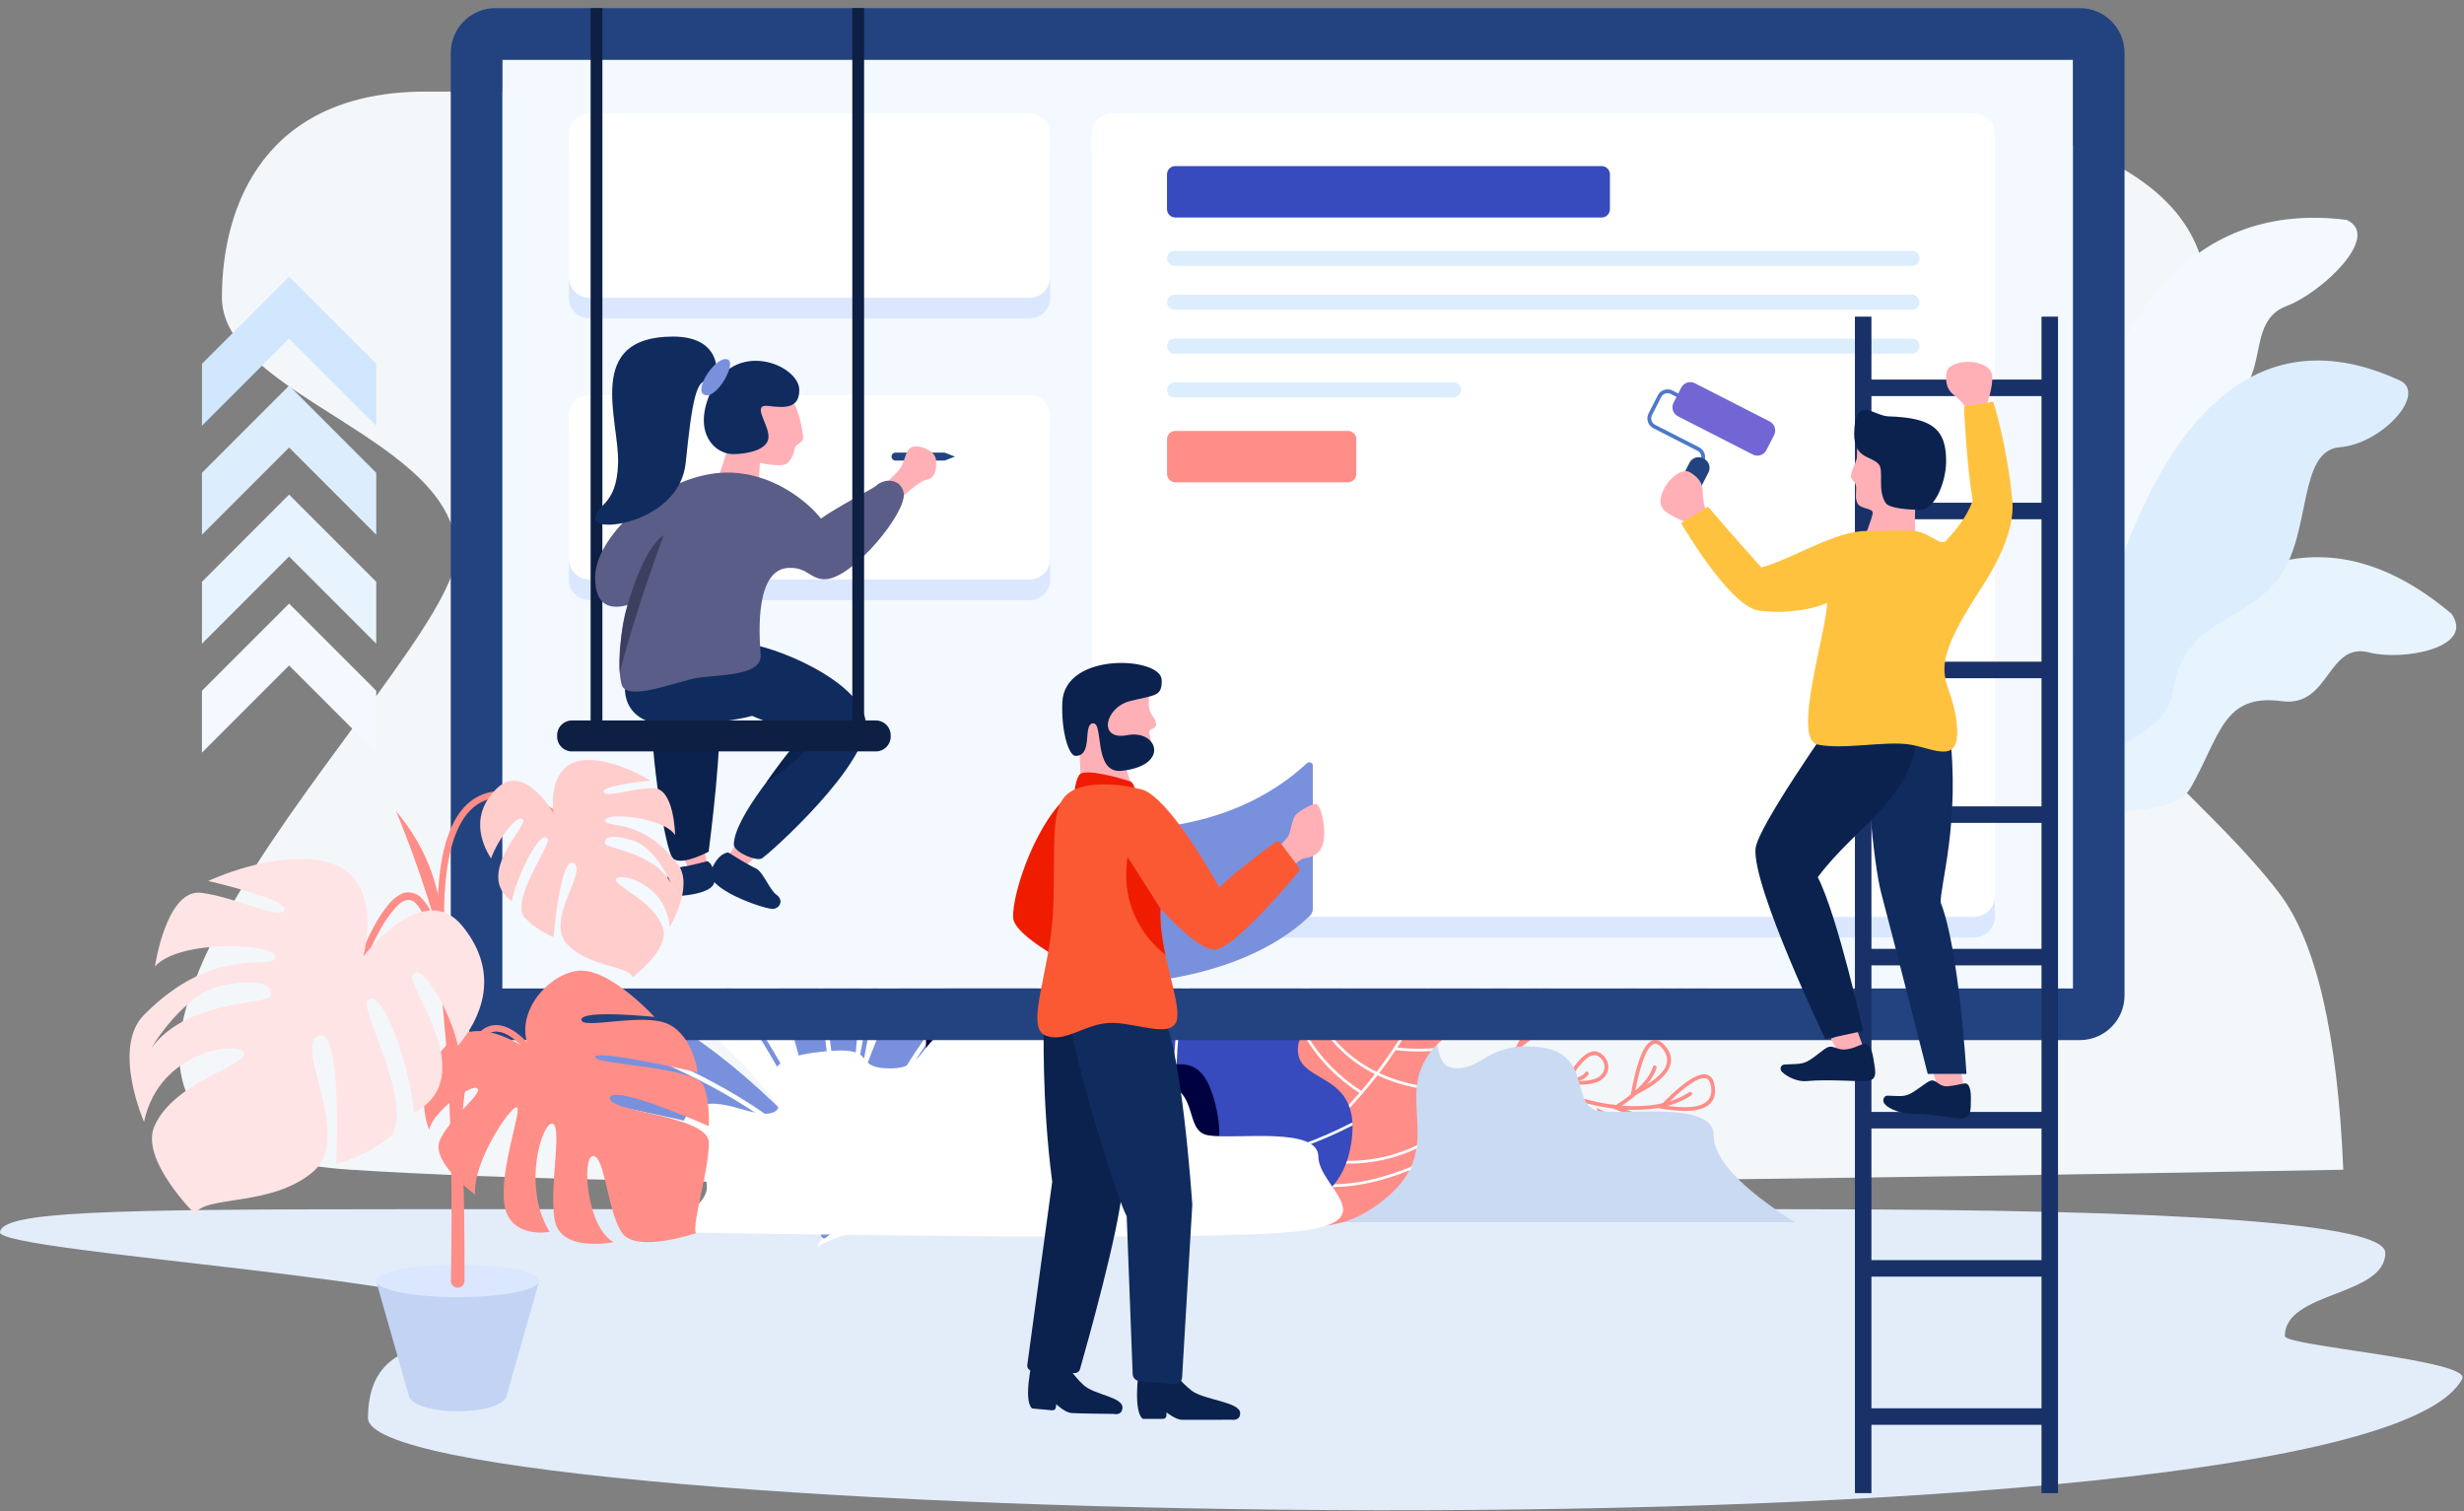 <?xml version="1.0" encoding="UTF-8"?>
<svg width="269px" height="165px" viewBox="0 0 269 165" version="1.1" xmlns="http://www.w3.org/2000/svg" xmlns:xlink="http://www.w3.org/1999/xlink">
    <rect x="0" y="0" width="269" height="165" fill="#808080" stroke="none"/>
    <title>img/设计字段</title>
    <g id="空页面" stroke="none" stroke-width="1" fill="none" fill-rule="evenodd">
        <g id="字段无权限" transform="translate(-366, -436)">
            <g id="编组" transform="translate(350, 153)">
                <g id="编组-2" transform="translate(0, 185)">
                    <g id="img/设计字段" transform="translate(16, 98)">
                        <g id="编组-4" transform="translate(0, 10)" fill-rule="nonzero">
                            <g id="Background">
                                <path d="M255.822,1.562 C255.202,16.403 252.856,26.486 248.782,31.811 C241.733,41.022 230.601,48.791 230.601,53.873 C230.601,76.991 240.9,87.846 240.9,96.775 C240.9,111.762 220.616,119.255 180.048,119.255 C152.129,119.255 107.598,119.255 46.454,119.255 C29.019,119.255 24.228,106.98 24.228,96.775 C24.228,86.017 50.119,81.31 49.807,68.729 C49.495,56.148 -9.586,4.685 38.28,1.562 C70.19,-0.521 142.704,-0.521 255.822,1.562 Z" id="Background-base" fill="#F4F7FA" transform="translate(137.699, 59.628) scale(1, -1) translate(-137.699, -59.628) "></path>
                                <path d="M268.802,136.347 C269.888,138.388 249.439,139.944 249.439,141.02 C249.439,145.918 260.408,145.347 260.408,150.109 C260.408,153.283 238.804,154.871 195.596,154.871 C159.339,154.871 108.649,154.871 43.526,154.871 C11.166,154.871 0.278,154.592 0,152.369 C-0.277,150.14 54.251,146.954 54.251,142.607 C54.251,138.26 40.175,143.774 40.175,132.079 C40.175,120.385 257.71,115.495 268.802,136.347 Z" id="Background-base" fill="#E3EDFA" transform="translate(134.422, 138.439) scale(1, -1) translate(-134.422, -138.439) "></path>
                            </g>
                            <g id="Leaves" transform="translate(54, 33)">
                                <g id="Group-28" transform="translate(38.266, 8.204)">
                                    <path d="M0.479,75.121 C-1.333,27.802 3.956,2.84 16.346,0.235 C28.736,-2.369 23.447,22.593 0.479,75.121 Z" id="Leaf-base" fill="#FFFFFF"></path>
                                    <path d="M0.8,70.091 C6.453,37.544 11.398,18.806 15.635,13.877" id="Leaf-base" stroke="#7990DD" stroke-width="0.5" stroke-linecap="round"></path>
                                </g>
                                <g id="Group-29" transform="translate(17.394, 0)">
                                    <path d="M19.213,91.928 C17.68,57.215 -14.484,13.93 7.984,1.332 C30.453,-11.266 23.01,77.319 19.213,91.928 Z" id="Leaf-base" fill="#7990DD"></path>
                                    <path d="M20.372,81.876 C15.989,46.182 12.958,24.852 11.281,17.887" id="Leaf-base" stroke="#FFFFFF" stroke-width="0.5" stroke-linecap="round"></path>
                                </g>
                                <g id="Group-25" transform="translate(5.525, 65.424)">
                                    <path d="M34.758,22.744 C16.87,0.484 0.347,-5.339 0.101,5.266 C-0.146,15.87 18.433,9.614 34.758,22.744 Z" id="Leaf-base" fill="#7990DD"></path>
                                    <path d="M30.272,19.038 C26.08,14.24 19.505,10.018 10.546,6.371" id="Leaf-base" stroke="#FFFFFF" stroke-width="0.5" stroke-linecap="round"></path>
                                </g>
                                <g id="Group-27" transform="translate(35.606, 43.274)">
                                    <path d="M0,48.809 C4.321,21.007 25.238,-12.774 33.941,5.103 C42.645,22.981 12.162,31.776 0,48.809 Z" id="Leaf-base" fill="#7990DD"></path>
                                    <path d="M1.027,46.318 C7.66,31.652 14.743,21.31 22.277,15.291" id="Leaf-base" stroke="#FFFFFF" stroke-width="0.5" stroke-linecap="round"></path>
                                </g>
                                <g id="Group-26" transform="translate(34.992, 78.14)">
                                    <path d="M0.203,15.013 C5.389,4.808 23.924,-5.246 30.356,3.23 C36.788,11.707 6.615,10.597 0.203,15.013 Z" id="Leaf-base" fill="#FFFFFF"></path>
                                    <path d="M25.03,4.386 C17.011,4.386 8.993,7.525 0.975,13.802" id="Leaf-base" stroke="#7990DD" stroke-width="0.5" stroke-linecap="round"></path>
                                </g>
                                <g id="Leaf-base" transform="translate(0, 38.762)">
                                    <path d="M37.302,48.758 C28.137,9.074 9.18,-8.943 1.287,4.307 C-6.605,17.558 23.823,21.627 37.302,48.758 Z" fill="#FFFFFF"></path>
                                    <path d="M34.951,42.247 C29.092,29.339 21.73,19.914 12.865,13.972" stroke="#7990DD" stroke-width="0.5" stroke-linecap="round"></path>
                                </g>
                            </g>
                            <g id="Leaves" transform="translate(174.99, 98.879) scale(-1, 1) rotate(-357) translate(-174.99, -98.879) translate(155.99, 79.379)" fill="#FF8D88">
                                <path d="M36.992,32.056 C37.068,32.14 37.061,32.27 36.977,32.346 C36.892,32.421 36.762,32.414 36.687,32.33 C30.849,25.814 25.554,21.978 20.812,20.815 C13.037,18.909 5.661,12.723 5.167,7.035 C5.157,6.922 5.241,6.822 5.354,6.813 C5.467,6.803 5.566,6.886 5.576,6.999 C6.052,12.48 13.287,18.547 20.91,20.416 C25.746,21.602 31.104,25.484 36.992,32.056 Z" id="Leaves-base"></path>
                                <path d="M9.52,14.123 C9.533,14.236 9.452,14.338 9.339,14.35 C9.226,14.363 9.125,14.282 9.112,14.169 C8.798,11.344 9.049,9.323 9.882,8.1 C9.946,8.006 10.074,7.982 10.168,8.046 C10.261,8.11 10.285,8.238 10.222,8.332 C9.456,9.455 9.216,11.387 9.52,14.123 Z" id="Leaves-base"></path>
                                <path d="M9.44,12.063 L9.179,12.368 L9.085,11.977 C8.114,7.959 8.759,5.861 11.085,5.861 C12.292,5.861 12.782,6.48 12.44,7.592 C12.129,8.604 11.13,10.088 9.44,12.063 Z M12.047,7.472 C12.306,6.63 12.023,6.272 11.085,6.272 C9.192,6.272 8.608,7.956 9.392,11.485 C10.888,9.706 11.774,8.363 12.047,7.472 Z" id="Leaves-base"></path>
                                <path d="M6.009,5.28 C5.744,4.459 5.288,4.311 4.492,4.802 C2.899,5.783 3.372,7.453 6.067,9.921 C6.31,7.698 6.288,6.146 6.009,5.28 Z M4.276,4.452 C5.293,3.825 6.051,4.071 6.4,5.154 C6.719,6.143 6.726,7.874 6.429,10.365 L6.383,10.754 L6.09,10.494 C2.961,7.725 2.298,5.67 4.276,4.452 Z" id="Leaves-base"></path>
                                <path d="M9.775,14.344 C9.872,14.403 9.902,14.529 9.843,14.626 C9.784,14.723 9.657,14.753 9.561,14.694 C7.041,13.145 5.3,12.256 4.356,12.029 C4.246,12.003 4.178,11.892 4.205,11.782 C4.231,11.671 4.342,11.603 4.452,11.63 C5.452,11.87 7.22,12.773 9.775,14.344 Z" id="Leaves-base"></path>
                                <path d="M6.734,12.595 L6.941,12.901 L6.572,12.916 C5.966,12.94 5.061,13.072 3.864,13.312 C2.901,13.505 1.641,13.073 0.872,12.308 C-0.016,11.425 -0.066,10.314 0.941,9.361 C2.42,7.964 4.363,9.098 6.734,12.595 Z M1.223,9.66 C0.392,10.445 0.431,11.29 1.161,12.016 C1.837,12.688 2.961,13.074 3.783,12.909 C4.783,12.708 5.585,12.582 6.19,12.529 C4.044,9.454 2.399,8.549 1.223,9.66 Z" id="Leaves-base"></path>
                                <path d="M11.244,15.757 C11.355,15.779 11.428,15.887 11.406,15.999 C11.384,16.11 11.276,16.182 11.164,16.16 C9.301,15.792 8.067,15.792 7.489,16.135 C7.391,16.193 7.265,16.161 7.207,16.064 C7.149,15.966 7.181,15.84 7.279,15.782 C7.973,15.37 9.286,15.37 11.244,15.757 Z" id="Leaves-base"></path>
                                <path d="M5.426,15.249 C4.568,15.372 4.273,16.056 4.558,16.882 C4.833,17.679 5.486,18.118 6.052,17.812 C6.993,17.304 8.191,16.679 9.647,15.938 C8.162,15.287 6.756,15.059 5.426,15.249 Z M10.211,16.112 C8.586,16.937 7.265,17.624 6.247,18.174 C5.413,18.625 4.517,18.022 4.17,17.016 C3.809,15.968 4.223,15.007 5.368,14.843 C6.897,14.624 8.512,14.925 10.207,15.744 L10.581,15.924 L10.211,16.112 Z" id="Leaves-base"></path>
                                <path d="M14.748,18.032 C14.861,18.043 14.943,18.144 14.932,18.257 C14.92,18.37 14.819,18.452 14.707,18.441 C12.55,18.222 11.147,18.525 10.487,19.319 C10.415,19.406 10.286,19.418 10.198,19.346 C10.111,19.273 10.099,19.144 10.172,19.056 C10.94,18.131 12.469,17.801 14.748,18.032 Z" id="Leaves-base"></path>
                                <path d="M7.086,19.763 C6.843,19.934 6.823,20.077 6.979,20.271 C7.156,20.493 7.538,20.725 8.02,20.905 C9.045,21.286 10.099,21.296 10.323,20.924 C10.715,20.27 11.495,19.44 12.666,18.425 C9.813,18.707 7.947,19.158 7.086,19.763 Z M13.426,18.319 C12.009,19.5 11.09,20.443 10.675,21.135 C10.308,21.747 9.073,21.735 7.877,21.29 C7.332,21.087 6.89,20.818 6.658,20.528 C6.355,20.149 6.412,19.735 6.85,19.427 C7.853,18.722 9.988,18.238 13.277,17.956 L13.927,17.901 L13.426,18.319 Z" id="Leaves-base"></path>
                                <path d="M16.513,18.701 C16.583,18.791 16.567,18.92 16.477,18.99 C16.388,19.059 16.259,19.043 16.189,18.954 C14.438,16.702 13.7,15.19 14.004,14.342 C14.042,14.235 14.159,14.18 14.266,14.218 C14.373,14.256 14.429,14.374 14.39,14.481 C14.156,15.136 14.854,16.568 16.513,18.701 Z" id="Leaves-base"></path>
                                <path d="M15.118,16.698 L15.022,16.956 L14.802,16.791 C13.953,16.152 13.311,15.363 12.877,14.428 C12.157,12.873 13.329,11.347 14.987,11.86 C16.173,12.227 16.173,13.86 15.118,16.698 Z M14.865,12.252 C13.564,11.849 12.673,13.009 13.25,14.255 C13.617,15.046 14.143,15.724 14.83,16.29 C15.709,13.832 15.681,12.505 14.865,12.252 Z" id="Leaves-base"></path>
                                <path d="M34.663,20.624 C34.773,20.651 34.841,20.763 34.814,20.873 C34.787,20.983 34.676,21.05 34.566,21.023 C26.788,19.115 19.407,12.929 18.911,7.242 C18.902,7.129 18.985,7.029 19.098,7.019 C19.211,7.01 19.311,7.093 19.321,7.206 C19.798,12.685 27.038,18.753 34.663,20.624 Z" id="Leaves-base" transform="translate(26.865, 14.024) rotate(40) translate(-26.865, -14.024) "></path>
                                <path d="M25.781,12.697 C25.794,12.81 25.712,12.911 25.6,12.924 C25.487,12.936 25.385,12.855 25.373,12.742 C25.058,9.918 25.308,7.897 26.141,6.676 C26.205,6.582 26.333,6.558 26.427,6.622 C26.52,6.686 26.544,6.814 26.481,6.907 C25.715,8.03 25.476,9.961 25.781,12.697 Z" id="Leaves-base" transform="translate(25.879, 9.756) rotate(40) translate(-25.879, -9.756) "></path>
                                <path d="M26.799,11.75 L26.538,12.055 L26.443,11.665 C25.473,7.646 26.117,5.548 28.444,5.548 C29.651,5.548 30.14,6.167 29.798,7.28 C29.487,8.292 28.489,9.776 26.799,11.75 Z M29.406,7.159 C29.664,6.317 29.381,5.959 28.444,5.959 C26.551,5.959 25.966,7.644 26.751,11.172 C28.246,9.393 29.132,8.05 29.406,7.159 Z" id="Leaves-base" transform="translate(27.956, 8.802) rotate(40) translate(-27.956, -8.802) "></path>
                                <path d="M25.78,1.697 C25.515,0.875 25.059,0.727 24.263,1.218 C22.67,2.199 23.143,3.869 25.838,6.337 C26.081,4.114 26.059,2.562 25.78,1.697 Z M24.047,0.868 C25.064,0.242 25.822,0.487 26.171,1.57 C26.49,2.559 26.497,4.29 26.2,6.781 L26.154,7.17 L25.86,6.911 C22.732,4.141 22.069,2.086 24.047,0.868 Z" id="Leaves-base" transform="translate(24.672, 3.85) rotate(40) translate(-24.672, -3.85) "></path>
                                <path d="M25.361,10.791 C25.457,10.85 25.488,10.977 25.428,11.074 C25.369,11.17 25.242,11.2 25.146,11.141 C22.625,9.592 20.883,8.702 19.939,8.476 C19.829,8.449 19.761,8.338 19.787,8.228 C19.814,8.118 19.924,8.05 20.035,8.076 C21.035,8.316 22.804,9.22 25.361,10.791 Z" id="Leaves-base" transform="translate(22.62, 9.621) rotate(40) translate(-22.62, -9.621) "></path>
                                <path d="M24.482,7.304 L24.689,7.61 L24.32,7.625 C23.713,7.649 22.809,7.781 21.611,8.021 C20.649,8.214 19.389,7.782 18.62,7.017 C17.732,6.134 17.681,5.023 18.689,4.07 C20.168,2.673 22.11,3.807 24.482,7.304 Z M18.971,4.369 C18.14,5.154 18.179,5.999 18.909,6.725 C19.585,7.397 20.709,7.783 21.531,7.618 C22.531,7.417 23.333,7.291 23.938,7.238 C21.791,4.163 20.147,3.258 18.971,4.369 Z" id="Leaves-base" transform="translate(21.316, 5.777) rotate(40) translate(-21.316, -5.777) "></path>
                                <path d="M24.603,13.098 C24.714,13.099 24.786,13.099 24.764,13.099 C24.742,13.099 24.634,13.099 24.523,13.099 C22.659,13.098 21.425,13.097 20.846,13.098 C20.749,13.098 20.623,13.097 20.565,13.097 C20.507,13.097 20.539,13.097 20.636,13.097 C21.33,13.097 22.644,13.097 24.603,13.098 Z" id="Leaves-base" transform="translate(22.652, 13.098) rotate(40) translate(-22.652, -13.098) "></path>
                                <path d="M18.777,11.084 C17.919,11.207 17.624,11.89 17.909,12.717 C18.184,13.514 18.837,13.953 19.404,13.647 C20.344,13.139 21.542,12.514 22.998,11.772 C21.514,11.122 20.108,10.894 18.777,11.084 Z M23.562,11.947 C21.938,12.771 20.616,13.459 19.599,14.009 C18.764,14.459 17.868,13.857 17.521,12.851 C17.16,11.803 17.574,10.841 18.719,10.677 C20.249,10.458 21.863,10.76 23.559,11.578 L23.933,11.759 L23.562,11.947 Z" id="Leaves-base" transform="translate(20.663, 12.384) rotate(40) translate(-20.663, -12.384) "></path>
                                <path d="M25.513,16.725 C25.626,16.737 25.708,16.838 25.697,16.951 C25.685,17.063 25.584,17.146 25.472,17.134 C23.314,16.914 21.911,17.217 21.252,18.011 C21.179,18.098 21.05,18.11 20.962,18.037 C20.875,17.965 20.863,17.835 20.936,17.748 C21.704,16.823 23.233,16.493 25.513,16.725 Z" id="Leaves-base" transform="translate(23.293, 17.369) rotate(40) translate(-23.293, -17.369) "></path>
                                <path d="M17.702,16.704 C17.46,16.875 17.44,17.017 17.596,17.212 C17.772,17.433 18.155,17.666 18.637,17.845 C19.661,18.227 20.716,18.237 20.939,17.865 C21.332,17.211 22.112,16.38 23.283,15.366 C20.43,15.647 18.564,16.099 17.702,16.704 Z M24.042,15.26 C22.625,16.441 21.707,17.383 21.291,18.076 C20.924,18.688 19.69,18.676 18.494,18.231 C17.948,18.027 17.507,17.759 17.275,17.469 C16.972,17.09 17.029,16.675 17.466,16.368 C18.47,15.662 20.605,15.178 23.893,14.897 L24.544,14.841 L24.042,15.26 Z" id="Leaves-base" transform="translate(20.815, 16.696) rotate(40) translate(-20.815, -16.696) "></path>
                                <path d="M27.964,19.623 C28.034,19.713 28.018,19.842 27.928,19.912 C27.839,19.981 27.71,19.965 27.64,19.876 C25.887,17.624 25.149,16.112 25.452,15.265 C25.491,15.158 25.608,15.103 25.715,15.141 C25.822,15.179 25.877,15.297 25.839,15.403 C25.605,16.059 26.304,17.49 27.964,19.623 Z" id="Leaves-base" transform="translate(26.697, 17.542) rotate(40) translate(-26.697, -17.542) "></path>
                                <path d="M28.248,17.526 L28.152,17.784 L27.932,17.619 C27.083,16.979 26.441,16.191 26.007,15.256 C25.287,13.701 26.459,12.174 28.116,12.688 C29.303,13.055 29.303,14.688 28.248,17.526 Z M27.995,13.08 C26.693,12.677 25.803,13.837 26.38,15.083 C26.746,15.874 27.273,16.552 27.96,17.118 C28.838,14.66 28.811,13.333 27.995,13.08 Z" id="Leaves-base" transform="translate(27.407, 15.185) rotate(40) translate(-27.407, -15.185) "></path>
                                <path d="M27.869,34.828 C27.979,34.855 28.046,34.966 28.019,35.076 C27.992,35.186 27.881,35.254 27.771,35.227 C19.993,33.324 12.615,27.144 12.124,21.458 C12.114,21.345 12.197,21.246 12.31,21.236 C12.423,21.226 12.523,21.31 12.533,21.423 C13.007,26.9 20.243,32.962 27.869,34.828 Z" id="Leaves-base" transform="translate(20.074, 28.234) scale(-1, -1) rotate(126) translate(-20.074, -28.234) "></path>
                                <path d="M15.788,32.457 C15.8,32.569 15.719,32.671 15.606,32.683 C15.493,32.696 15.392,32.615 15.379,32.502 C15.066,29.679 15.318,27.658 16.152,26.436 C16.216,26.342 16.344,26.318 16.438,26.382 C16.531,26.446 16.555,26.574 16.491,26.667 C15.725,27.79 15.485,29.721 15.788,32.457 Z" id="Leaves-base" transform="translate(15.888, 29.516) scale(-1, -1) rotate(126) translate(-15.888, -29.516) "></path>
                                <path d="M13.635,30.457 L13.374,30.763 L13.279,30.372 C12.309,26.354 12.953,24.255 15.28,24.255 C16.487,24.255 16.976,24.874 16.634,25.987 C16.324,26.999 15.325,28.483 13.635,30.457 Z M16.242,25.866 C16.5,25.025 16.217,24.666 15.28,24.666 C13.387,24.666 12.802,26.351 13.587,29.88 C15.082,28.1 15.968,26.758 16.242,25.866 Z" id="Leaves-base" transform="translate(14.792, 27.509) scale(-1, -1) rotate(126) translate(-14.792, -27.509) "></path>
                                <path d="M11.193,28.98 C10.929,28.159 10.473,28.011 9.676,28.502 C8.083,29.483 8.556,31.153 11.251,33.621 C11.494,31.398 11.472,29.846 11.193,28.98 Z M9.461,28.152 C10.477,27.525 11.235,27.771 11.584,28.854 C11.903,29.843 11.91,31.574 11.614,34.065 L11.567,34.454 L11.274,34.194 C8.145,31.425 7.483,29.37 9.461,28.152 Z" id="Leaves-base" transform="translate(10.085, 31.134) scale(-1, -1) rotate(126) translate(-10.085, -31.134) "></path>
                                <path d="M18.721,33.947 C18.818,34.006 18.848,34.133 18.789,34.229 C18.729,34.326 18.603,34.356 18.506,34.297 C15.986,32.75 14.244,31.862 13.3,31.636 C13.19,31.609 13.122,31.498 13.149,31.388 C13.175,31.278 13.286,31.21 13.396,31.236 C14.396,31.476 16.165,32.378 18.721,33.947 Z" id="Leaves-base" transform="translate(15.981, 32.779) scale(-1, -1) rotate(126) translate(-15.981, -32.779) "></path>
                                <path d="M15.406,35.875 L15.613,36.181 L15.244,36.196 C14.637,36.22 13.733,36.352 12.535,36.592 C11.573,36.785 10.313,36.353 9.544,35.588 C8.656,34.705 8.605,33.594 9.613,32.641 C11.092,31.244 13.034,32.378 15.406,35.875 Z M9.895,32.94 C9.064,33.725 9.103,34.57 9.833,35.296 C10.509,35.968 11.633,36.354 12.455,36.189 C13.455,35.988 14.257,35.862 14.862,35.809 C12.716,32.734 11.071,31.829 9.895,32.94 Z" id="Leaves-base" transform="translate(12.24, 34.348) scale(-1, -1) rotate(126) translate(-12.24, -34.348) "></path>
                                <path d="M21.396,32.504 C21.507,32.504 21.579,32.504 21.557,32.504 C21.535,32.504 21.427,32.504 21.316,32.504 C19.452,32.504 18.217,32.505 17.639,32.505 C17.541,32.505 17.415,32.505 17.357,32.505 C17.299,32.505 17.331,32.505 17.429,32.505 C18.123,32.504 19.437,32.504 21.396,32.504 Z" id="Leaves-base" transform="translate(19.445, 32.504) scale(-1, -1) rotate(126) translate(-19.445, -32.504) "></path>
                                <path d="M16.986,33.239 C16.128,33.362 15.833,34.045 16.118,34.872 C16.393,35.669 17.046,36.108 17.612,35.802 C18.553,35.294 19.751,34.669 21.207,33.928 C19.722,33.277 18.316,33.049 16.986,33.239 Z M21.771,34.102 C20.146,34.926 18.825,35.614 17.807,36.164 C16.973,36.615 16.077,36.012 15.73,35.006 C15.368,33.958 15.783,32.996 16.928,32.832 C18.457,32.614 20.072,32.915 21.767,33.733 L22.141,33.914 L21.771,34.102 Z" id="Leaves-base" transform="translate(18.872, 34.539) scale(-1, -1) rotate(126) translate(-18.872, -34.539) "></path>
                                <path d="M25.879,30.921 C25.992,30.933 26.074,31.033 26.063,31.146 C26.051,31.259 25.95,31.341 25.837,31.33 C23.68,31.112 22.276,31.416 21.616,32.209 C21.543,32.296 21.414,32.308 21.327,32.236 C21.24,32.164 21.228,32.034 21.3,31.947 C22.069,31.022 23.599,30.691 25.879,30.921 Z" id="Leaves-base" transform="translate(23.658, 31.567) scale(-1, -1) rotate(126) translate(-23.658, -31.567) "></path>
                                <path d="M20.048,34.095 C19.805,34.266 19.785,34.409 19.941,34.603 C20.118,34.825 20.5,35.057 20.983,35.237 C22.007,35.618 23.062,35.628 23.285,35.256 C23.677,34.602 24.457,33.772 25.628,32.757 C22.776,33.039 20.91,33.49 20.048,34.095 Z M26.388,32.651 C24.971,33.832 24.053,34.775 23.637,35.467 C23.27,36.079 22.035,36.067 20.839,35.622 C20.294,35.419 19.853,35.15 19.62,34.86 C19.317,34.481 19.374,34.067 19.812,33.759 C20.816,33.054 22.951,32.57 26.239,32.288 L26.889,32.233 L26.388,32.651 Z" id="Leaves-base" transform="translate(23.16, 34.088) scale(-1, -1) rotate(126) translate(-23.16, -34.088) "></path>
                                <path d="M24.859,30.237 C24.928,30.327 24.912,30.456 24.822,30.525 C24.733,30.595 24.604,30.579 24.534,30.49 C22.783,28.239 22.046,26.728 22.35,25.881 C22.388,25.774 22.506,25.719 22.612,25.757 C22.719,25.795 22.775,25.913 22.736,26.019 C22.501,26.675 23.2,28.106 24.859,30.237 Z" id="Leaves-base" transform="translate(23.592, 28.157) scale(-1, -1) rotate(126) translate(-23.592, -28.157) "></path>
                                <path d="M22.035,29.953 L21.939,30.211 L21.719,30.045 C20.87,29.406 20.228,28.618 19.794,27.682 C19.074,26.128 20.246,24.601 21.903,25.115 C23.089,25.482 23.089,27.115 22.035,29.953 Z M21.782,25.507 C20.48,25.104 19.589,26.264 20.167,27.51 C20.533,28.301 21.059,28.979 21.747,29.545 C22.625,27.087 22.597,25.76 21.782,25.507 Z" id="Leaves-base" transform="translate(21.194, 27.612) scale(-1, -1) rotate(126) translate(-21.194, -27.612) "></path>
                            </g>
                            <g id="Leaves" transform="translate(146, 96) scale(-1, 1) translate(-146, -96) translate(96, 62)">
                                <path d="M0.057,61.422 L87.634,61.422 C81.73,57.671 78.778,54.512 78.778,51.946 C78.778,48.096 69.275,49.808 66.176,49.261 C63.078,48.714 65.577,42.921 59.718,42.31 C53.86,41.698 53.505,45.082 50.173,44.55 C46.84,44.019 51.259,34.468 39.584,34.468 C27.908,34.468 35.088,40.692 29.873,40.789 C24.657,40.886 26.673,37.838 20.797,38.825 C14.922,39.811 19.583,51.946 13.548,49.838 C9.524,48.433 5.027,52.294 0.057,61.422 Z" fill="#C9DAF2" transform="translate(43.846, 47.945) scale(-1, 1) translate(-43.846, -47.945) "></path>
                                <g id="Leaf" transform="translate(19.749, 14.708)">
                                    <path d="M29.865,48.927 C23.117,50.394 15.507,50.678 14.25,43.492 C12.992,36.306 19.297,37.843 19.311,34.4 C19.325,30.958 12.139,29.261 12.773,22.759 C13.408,16.257 20.68,15.713 18.548,11.752 C16.416,7.791 19.428,4.008 20.744,3.94 C22.06,3.872 22.595,3.39 26.154,6.844 C29.714,10.298 32.207,9.922 33.476,13.183 C34.745,16.444 30.934,19.024 32.703,23.924 C34.473,28.823 41.001,28.977 40.97,36.377 C40.939,43.777 36.613,47.46 29.865,48.927 Z" id="Leaf-base" fill="#FF8E88" transform="translate(26.852, 26.823) scale(-1, 1) rotate(48) translate(-26.852, -26.823) "></path>
                                    <path d="M39.953,33.15 L39.927,33.221 C37.727,39.171 34.503,42.881 30.264,44.35 C30.024,46.084 29.684,47.69 29.254,49.107 L29.467,49.061 C29.285,49.099 29.102,49.137 28.919,49.173 C29.356,47.776 29.702,46.182 29.947,44.455 C25.554,45.845 20.098,44.885 13.588,41.571 C13.59,41.458 13.596,41.35 13.605,41.246 C20.165,44.609 25.624,45.57 29.992,44.129 C30.101,43.317 30.187,42.478 30.251,41.618 L30.169,41.67 L30.169,41.67 L30.008,41.42 L30.277,41.246 C30.416,39.128 30.418,36.886 30.267,34.614 C30.2,33.618 30.106,32.628 29.985,31.649 L30.038,31.636 C24.511,33.112 19.278,32.214 14.346,28.946 C14.107,28.678 13.876,28.4 13.66,28.108 C18.766,31.807 24.191,32.886 29.946,31.353 C29.844,30.566 29.724,29.785 29.586,29.012 C24.546,31.011 19.024,30.166 13.033,26.476 L13.191,26.224 C19.121,29.877 24.563,30.708 29.531,28.714 C28.59,23.638 26.879,18.937 24.427,15.081 L24.318,14.905 C22.661,15.57 20.632,15.277 18.239,14.019 C18.27,13.921 18.294,13.822 18.311,13.72 L18.202,13.663 C20.565,14.942 22.549,15.272 24.161,14.647 C23.905,14.217 23.651,13.75 23.4,13.245 C21.882,13.591 20.052,13.164 17.918,11.964 L17.942,12.01 C17.847,11.835 17.761,11.661 17.685,11.487 C19.885,12.8 21.743,13.295 23.267,12.972 C22.186,10.745 21.147,7.835 20.15,4.241 L20.115,4.243 C20.234,4.237 20.346,4.228 20.455,4.219 C21.451,7.8 22.487,10.694 23.561,12.898 C25.175,12.429 26.394,10.987 27.229,8.57 C27.313,8.633 27.397,8.695 27.48,8.754 C26.618,11.196 25.352,12.668 23.694,13.168 C23.941,13.658 24.189,14.112 24.438,14.53 C26.057,13.77 27.283,11.994 28.125,9.195 C28.213,9.253 28.3,9.309 28.386,9.364 C27.523,12.181 26.256,13.989 24.594,14.784 C24.623,14.831 24.651,14.877 24.68,14.922 C25.373,16.013 26.008,17.17 26.583,18.383 L26.387,18.559 C28.8,16.434 30.571,14.103 31.698,11.566 C31.774,11.639 31.849,11.717 31.921,11.798 C30.795,14.285 29.059,16.575 26.715,18.666 C27.669,20.725 28.454,22.942 29.067,25.266 L28.923,25.394 C30.01,24.436 30.96,23.425 31.771,22.363 C31.786,22.497 31.805,22.633 31.829,22.771 C31.056,23.756 30.162,24.696 29.151,25.59 C29.402,26.574 29.624,27.578 29.814,28.596 C31.092,28.055 32.339,27.323 33.555,26.404 C33.62,26.479 33.687,26.552 33.754,26.625 C32.493,27.582 31.197,28.339 29.867,28.897 C30.204,30.755 30.437,32.662 30.565,34.594 C30.712,36.798 30.716,38.974 30.59,41.039 C34.62,38.331 37.236,34.913 38.443,30.78 C38.522,30.867 38.599,30.956 38.675,31.047 C37.405,35.23 34.701,38.687 30.566,41.413 C30.504,42.306 30.418,43.177 30.308,44.02 C34.399,42.542 37.509,38.906 39.649,33.109 L39.779,32.752 C39.84,32.881 39.898,33.014 39.953,33.15 Z" id="Leaf-base" fill="#FFFFFF" transform="translate(26.493, 26.697) scale(-1, 1) rotate(48) translate(-26.493, -26.697) "></path>
                                </g>
                                <g id="Leaf" transform="translate(46.697, 3.06)">
                                    <path d="M19.831,56.447 C12.075,58.12 3.32,58.413 1.84,50.055 C0.359,41.696 7.619,43.513 7.619,39.511 C7.619,35.51 -0.657,33.503 0.042,25.949 C0.741,18.394 11.231,17.762 8.759,13.148 C6.287,8.534 4.151,1.187 8.759,0.154 C13.367,-0.879 11.249,3.484 15.361,7.516 C19.472,11.548 22.339,11.122 23.815,14.919 C25.29,18.715 20.918,21.696 22.977,27.399 C25.036,33.103 32.547,33.313 32.547,41.914 C32.547,50.515 27.587,54.774 19.831,56.447 Z" id="Leaf-base" fill="#374ABE"></path>
                                    <path d="M13.058,14.25 L13.089,14.241 C14.935,13.687 16.331,12.002 17.287,9.181 C17.372,9.246 17.456,9.308 17.539,9.37 C16.549,12.226 15.095,13.945 13.189,14.52 C13.478,15.109 13.77,15.656 14.065,16.158 C15.934,15.276 17.346,13.196 18.313,9.91 C18.4,9.967 18.487,10.025 18.573,10.081 C17.586,13.383 16.132,15.496 14.219,16.414 C14.256,16.476 14.294,16.538 14.332,16.599 C15.12,17.863 15.842,19.204 16.497,20.609 L16.272,20.81 C19.097,18.313 21.095,15.584 22.316,12.596 C22.394,12.67 22.47,12.747 22.544,12.827 L22.517,12.892 C21.295,15.795 19.346,18.455 16.626,20.893 C17.745,23.34 18.661,25.98 19.373,28.749 L19.129,28.968 C20.423,27.825 21.54,26.633 22.486,25.391 C22.5,25.524 22.521,25.66 22.545,25.798 C21.66,26.933 20.631,28.025 19.455,29.076 C19.736,30.197 19.983,31.341 20.197,32.501 C21.662,31.869 23.095,31.024 24.493,29.967 C24.557,30.043 24.623,30.118 24.689,30.191 C23.246,31.284 21.766,32.154 20.251,32.801 C20.645,35.003 20.918,37.265 21.068,39.557 C21.236,42.13 21.24,44.671 21.095,47.083 C25.765,43.951 28.774,39.965 30.128,35.12 C30.207,35.209 30.284,35.3 30.361,35.393 C28.943,40.285 25.845,44.308 21.07,47.456 C21.002,48.509 20.903,49.535 20.777,50.526 C25.539,48.743 29.167,44.393 31.671,37.472 C31.73,37.602 31.788,37.736 31.842,37.874 C29.282,44.779 25.577,49.108 20.734,50.858 C20.458,52.919 20.064,54.827 19.563,56.505 L19.282,56.563 C19.265,56.566 19.248,56.57 19.231,56.573 C19.736,54.913 20.136,53.019 20.418,50.967 C15.368,52.659 9.106,51.603 1.643,47.797 C1.645,47.685 1.649,47.576 1.656,47.47 C9.169,51.327 15.434,52.384 20.46,50.64 C20.586,49.678 20.686,48.682 20.758,47.66 L20.67,47.716 L20.67,47.716 L20.509,47.466 L20.783,47.29 C20.941,44.825 20.942,42.218 20.769,39.576 C20.691,38.373 20.578,37.178 20.432,35.997 L20.543,35.968 C14.259,37.705 8.326,36.79 2.755,33.225 C2.508,32.956 2.268,32.678 2.039,32.389 C7.774,36.378 13.888,37.48 20.394,35.701 C20.273,34.764 20.132,33.836 19.969,32.918 C14.126,35.3 7.757,34.386 0.876,30.176 L1.033,29.923 C7.854,34.096 14.143,34.996 19.915,32.62 C18.835,26.715 16.877,21.245 14.078,16.755 L13.944,16.536 C12.389,17.176 10.544,17.059 8.416,16.182 C8.484,16.101 8.549,16.021 8.609,15.939 C10.605,16.748 12.33,16.862 13.79,16.278 C13.489,15.764 13.191,15.205 12.895,14.6 C11.783,14.86 10.526,14.751 9.124,14.272 C9.115,14.164 9.096,14.054 9.069,13.941 C10.449,14.438 11.679,14.566 12.763,14.326 C11.169,10.981 9.654,6.312 8.216,0.318 C8.307,0.281 8.402,0.249 8.5,0.221 C9.944,6.244 11.464,10.921 13.058,14.25 Z" id="Leaf-base" fill="#FFFFFF"></path>
                                </g>
                                <g id="Leaf" transform="translate(62.743, 0)">
                                    <path d="M14.125,59.282 C6.496,59.528 -1.494,58.145 0.43,49.161 C2.353,40.177 6.844,47.132 8.691,42.358 C10.538,37.584 4.631,35.178 4.746,30.851 C4.861,26.523 13.33,28.701 12.986,26.42 C12.612,23.946 9.072,21.476 10.485,16.657 C11.898,11.839 18.339,15.572 17.913,10.294 C17.486,5.015 16.676,0.704 21.224,0.516 C25.772,0.329 26.647,5.647 28.775,10.636 C30.903,15.625 34.036,12.595 33.885,16.831 C33.733,21.066 28.639,23.325 28.27,29.658 C27.9,35.99 34.576,37.657 31.226,46.608 C27.875,55.56 21.754,59.037 14.125,59.282 Z" id="Leaf-base" fill="#000140"></path>
                                    <path d="M25.648,14.728 L25.627,14.844 C27.422,15.356 29.3,14.605 31.276,12.592 C31.314,12.697 31.352,12.798 31.392,12.896 C29.372,14.908 27.429,15.655 25.574,15.136 C25.395,16.068 25.132,17 24.785,17.929 C24.163,19.596 23.583,21.212 23.039,22.789 L23.015,22.796 C27.621,21.545 30.825,18.886 32.633,14.812 C32.711,14.885 32.789,14.954 32.867,15.019 C31.016,19.124 27.757,21.815 23.094,23.081 L23.024,22.831 C21.844,26.26 20.836,29.507 19.948,32.697 L19.895,32.692 C23.094,32.976 25.832,32.856 28.111,32.332 C28.109,32.433 28.111,32.533 28.115,32.632 C25.815,33.153 23.065,33.271 19.868,32.987 C19.59,33.988 19.324,34.989 19.068,35.989 C19.08,35.991 19.093,35.993 19.105,35.995 L19.06,36.288 L18.994,36.277 C18.717,37.366 18.452,38.453 18.196,39.544 C17.787,41.289 16.749,46.153 16.091,49.129 L15.797,49.128 C23.216,49.188 27.403,45.933 29.905,38.802 L30,38.835 C30.036,38.934 30.07,39.034 30.103,39.134 L30.188,38.899 C27.671,46.071 23.436,49.417 16.026,49.425 C15.842,50.252 15.694,50.903 15.605,51.258 L15.547,51.489 C19.814,51.815 24.776,49.469 30.445,44.451 C30.409,44.615 30.369,44.782 30.323,44.952 C24.703,49.847 19.749,52.123 15.472,51.781 C14.713,54.704 13.903,56.783 12.744,58.61 C12.626,58.61 12.509,58.609 12.391,58.607 C13.58,56.781 14.401,54.708 15.171,51.753 C10.959,51.29 7.413,48.25 4.546,42.629 C4.663,42.64 4.778,42.648 4.892,42.65 C7.701,48.087 11.149,51.025 15.246,51.462 L15.315,51.187 L15.315,51.187 C15.718,49.573 17.363,41.793 17.905,39.477 C18.159,38.392 18.423,37.31 18.698,36.228 C13.824,35.362 10.415,32.196 8.472,26.747 C8.575,26.74 8.679,26.735 8.784,26.73 C10.698,32.04 14.026,35.104 18.772,35.941 C20.244,30.194 22.049,24.405 24.505,17.826 C24.85,16.901 25.111,15.974 25.287,15.045 C23.565,14.44 21.92,12.731 20.363,9.922 L20.363,9.91 L20.363,9.91 L20.62,9.77 C22.129,12.496 23.699,14.156 25.34,14.751 C26.075,10.45 25.008,6.097 22.136,1.685 C22.212,1.623 22.292,1.565 22.376,1.511 C25.281,5.965 26.372,10.372 25.648,14.728 Z" id="Leaf-base" fill="#FFFFFF" transform="translate(18.707, 30.061) rotate(-7) translate(-18.707, -30.061) "></path>
                                </g>
                            </g>
                            <g id="Leaves" transform="translate(69, 101)" fill="#FFFFFF">
                                <path d="M0,23.45 C41.631,24.177 65.775,24.177 72.433,23.45 C82.419,22.359 74.931,18.59 74.931,15.265 C74.931,11.94 65.885,13.419 62.936,12.946 C59.987,12.473 62.365,7.47 56.789,6.942 C51.212,6.414 50.875,9.336 47.703,8.877 C44.531,8.418 52.563,0 41.449,0 C30.336,0 33.345,5.545 28.38,5.629 C23.416,5.712 27.778,2.829 19.742,3.932 C11.705,5.035 17.674,9.424 15.484,10.406 C13.293,11.389 8.975,7.912 6.307,10.406 C3.638,12.901 8.975,16.504 8.07,19.189 C7.466,20.979 4.776,22.399 0,23.45 Z"></path>
                            </g>
                        </g>
                        <g id="plant_14_" transform="translate(221.204, 23.643)" fill-rule="nonzero">
                            <path d="M3.001,52.665 C3.001,52.665 0.921,-3.915 34.989,0.363 C38.901,2.159 32.094,8.402 28.459,9.749 C23.755,11.49 26.887,17.9 21.801,20.493 C15.561,23.675 17.138,28.083 16.405,35.259 C15.877,40.421 5.367,43.765 3.001,52.665 Z" id="Path" fill="#F3F9FF"></path>
                            <path d="M0.257,69.464 C0.257,69.464 19.062,20.255 46.421,43.353 C49.087,47.112 41.041,48.521 37.466,47.587 C32.84,46.377 33.169,53.607 27.909,52.902 C21.457,52.037 21.192,56.679 17.961,62.35 C15.637,66.43 5.5,63.263 0.257,69.464 Z" id="Path" fill="#E7F4FE"></path>
                            <path d="M4.227,66.134 C4.227,66.134 9.345,3.18 40.934,17.959 C43.651,19.517 38.754,24.819 34.228,25.182 C29.703,25.545 31.123,34.303 27.804,39.13 C24.119,44.489 17.286,43.677 16.019,51.824 C15.107,57.685 7.467,56.167 4.227,66.134 Z" id="Path" fill="#DCEEFD"></path>
                        </g>
                        <g id="window" transform="translate(49.135, 0.661)" fill-rule="nonzero">
                            <g id="Group">
                                <rect id="Rectangle" fill="#F3F9FF" x="5.706" y="5.858" width="171.469" height="101.392"></rect>
                                <path d="M177.919,0.225 L4.96,0.225 C2.262,0.225 0.075,2.413 0.075,5.112 L0.075,107.996 C0.075,110.696 2.262,112.884 4.96,112.884 L177.92,112.884 C180.618,112.884 182.805,110.696 182.805,107.996 L182.805,5.112 C182.805,2.413 180.618,0.225 177.919,0.225 Z M177.174,107.251 L5.706,107.251 L5.706,5.858 L177.174,5.858 L177.174,107.251 L177.174,107.251 Z" id="Shape" fill="#224380"></path>
                            </g>
                            <g id="Group" transform="translate(12.612, 11.716)">
                                <path d="M153.784,89.963 L59.684,89.963 C58.44,89.963 57.431,88.954 57.431,87.71 L57.431,4.506 C57.431,3.262 58.44,2.253 59.684,2.253 L153.784,2.253 C155.028,2.253 156.036,3.262 156.036,4.506 L156.036,87.71 C156.036,88.954 155.028,89.963 153.784,89.963 Z" id="Path" fill="#DAE7FF"></path>
                                <path d="M153.784,87.71 L59.684,87.71 C58.44,87.71 57.431,86.701 57.431,85.457 L57.431,2.253 C57.431,1.009 58.44,0 59.684,0 L153.784,0 C155.028,0 156.036,1.009 156.036,2.253 L156.036,85.457 C156.036,86.701 155.028,87.71 153.784,87.71 Z" id="Path" fill="#FFFFFF"></path>
                                <path d="M50.648,22.383 L2.606,22.383 C1.362,22.383 0.354,21.374 0.354,20.13 L0.354,4.506 C0.354,3.262 1.362,2.253 2.606,2.253 L50.648,2.253 C51.892,2.253 52.9,3.262 52.9,4.506 L52.9,20.13 C52.9,21.375 51.892,22.383 50.648,22.383 Z" id="Path" fill="#DAE7FF"></path>
                                <path d="M50.648,20.13 L2.606,20.13 C1.362,20.13 0.354,19.121 0.354,17.877 L0.354,2.253 C0.354,1.009 1.362,0 2.606,0 L50.648,0 C51.892,0 52.9,1.009 52.9,2.253 L52.9,17.877 C52.9,19.122 51.892,20.13 50.648,20.13 Z" id="Path" fill="#FFFFFF"></path>
                                <path d="M50.648,53.14 L2.606,53.14 C1.362,53.14 0.354,52.131 0.354,50.886 L0.354,35.262 C0.354,34.018 1.362,33.009 2.606,33.009 L50.648,33.009 C51.892,33.009 52.9,34.018 52.9,35.262 L52.9,50.886 C52.9,52.131 51.892,53.14 50.648,53.14 Z" id="Path" fill="#DAE7FF"></path>
                                <path d="M50.648,50.886 L2.606,50.886 C1.362,50.886 0.354,49.877 0.354,48.633 L0.354,33.009 C0.354,31.765 1.362,30.756 2.606,30.756 L50.648,30.756 C51.892,30.756 52.9,31.765 52.9,33.009 L52.9,48.633 C52.9,49.877 51.892,50.886 50.648,50.886 Z" id="Path" fill="#FFFFFF"></path>
                                <path d="M113.111,11.364 L66.558,11.364 C66.061,11.364 65.657,10.96 65.657,10.462 L65.657,6.656 C65.657,6.158 66.061,5.755 66.558,5.755 L113.111,5.755 C113.609,5.755 114.012,6.158 114.012,6.656 L114.012,10.462 C114.012,10.96 113.609,11.364 113.111,11.364 Z" id="Path" fill="#374ABE"></path>
                                <path d="M85.423,40.272 L66.559,40.272 C66.061,40.272 65.658,39.868 65.658,39.37 L65.658,35.564 C65.658,35.066 66.061,34.663 66.559,34.663 L85.423,34.663 C85.921,34.663 86.324,35.066 86.324,35.564 L86.324,39.37 C86.324,39.868 85.921,40.272 85.423,40.272 Z" id="Path" fill="#FF8E88"></path>
                                <g transform="translate(65.314, 14.871)" fill="#DCEEFD" id="Path">
                                    <path d="M81.676,1.783 L1.163,1.783 C0.71,1.783 0.343,1.415 0.343,0.963 L0.343,0.959 C0.343,0.507 0.71,0.139 1.163,0.139 L81.676,0.139 C82.129,0.139 82.496,0.507 82.496,0.959 L82.496,0.963 C82.496,1.416 82.129,1.783 81.676,1.783 Z"></path>
                                    <path d="M81.676,6.57 L1.163,6.57 C0.71,6.57 0.343,6.203 0.343,5.75 L0.343,5.747 C0.343,5.294 0.71,4.927 1.163,4.927 L81.676,4.927 C82.129,4.927 82.496,5.294 82.496,5.747 L82.496,5.75 C82.496,6.203 82.129,6.57 81.676,6.57 Z"></path>
                                    <path d="M81.676,11.358 L1.163,11.358 C0.71,11.358 0.343,10.99 0.343,10.538 L0.343,10.534 C0.343,10.082 0.71,9.714 1.163,9.714 L81.676,9.714 C82.129,9.714 82.496,10.082 82.496,10.534 L82.496,10.538 C82.496,10.99 82.129,11.358 81.676,11.358 Z"></path>
                                    <path d="M31.621,16.145 L1.163,16.145 C0.71,16.145 0.343,15.778 0.343,15.325 L0.343,15.322 C0.343,14.869 0.71,14.501 1.163,14.501 L31.621,14.501 C32.073,14.501 32.44,14.869 32.44,15.322 L32.44,15.325 C32.44,15.778 32.074,16.145 31.621,16.145 Z"></path>
                                </g>
                            </g>
                        </g>
                        <g id="chevron_arrow_2_" transform="translate(21.658, 29.952)" fill-rule="nonzero">
                            <polygon id="Path" fill="#F3F9FF" points="9.903 35.938 19.417 45.455 19.417 52.213 9.903 42.695 0.391 52.213 0.391 45.455"></polygon>
                            <polygon id="Path" fill="#E7F4FE" points="9.903 24.041 19.417 33.558 19.417 40.316 9.903 30.799 0.391 40.316 0.391 33.558"></polygon>
                            <polygon id="Path" fill="#DCEEFD" points="9.903 12.145 19.417 21.662 19.417 28.419 9.903 18.902 0.391 28.419 0.391 21.662"></polygon>
                            <polygon id="Path" fill="#D0E7FE" points="9.903 0.248 19.417 9.765 19.417 16.522 9.903 7.006 0.391 16.522 0.391 9.765"></polygon>
                        </g>
                        <g id="woman_7_" transform="translate(60.396, 0.661)" fill-rule="nonzero">
                            <rect id="Rectangle" fill="#0D1F42" x="4.083" y="0.225" width="1.285" height="78.391"></rect>
                            <g id="Group" transform="translate(4.504, 36.051)">
                                <path d="M38.231,13.566 L32.864,13.566 C32.626,13.566 32.432,13.373 32.432,13.134 L32.432,13.131 C32.432,12.893 32.626,12.699 32.864,12.699 L38.231,12.699 L39.357,13.132 L38.231,13.566 Z" id="Path" fill="#224380"></path>
                                <polygon id="Path" fill="#FFB0B6" points="11.947 55.854 12.28 57.5 10.124 57.804 9.471 56.251"></polygon>
                                <path d="M12.326,57.302 C12.326,57.302 10.282,57.838 9.611,57.903 C8.939,57.969 7.801,59.409 7.112,59.628 C6.277,59.893 6.376,60.854 7.008,61.025 C7.901,61.265 13.097,61.181 13.11,59.42 C13.124,57.554 12.326,57.302 12.326,57.302 Z" id="Path" fill="#102B5E"></path>
                                <polygon id="Path" fill="#FFB0B6" points="15.533 55.313 14.62 56.742 16.604 57.774 17.795 56.544"></polygon>
                                <path d="M6.41,41.104 C5.741,41.922 7.546,56.362 8.634,57.066 C9.722,57.77 12.467,56.255 12.467,56.255 C12.467,56.255 14.218,42.903 13.414,41.104 C12.61,39.305 7.079,40.286 6.41,41.104 Z" id="Path" fill="#0B224E"></path>
                                <path d="M29.6,41.909 C28.795,37.411 19.274,33.718 16.604,33.576 C13.935,33.434 4.335,36.641 3.671,37.257 C3.008,37.873 2.718,42.572 8.587,42.43 C14.456,42.288 17.201,41.436 17.201,41.436 C17.201,41.436 20.69,42.851 22.861,43.747 C20.819,46.015 15.174,52.558 15.213,55.545 C15.402,56.397 17.626,57.297 18.242,57.013 C18.857,56.728 30.405,46.407 29.6,41.909 Z" id="Path" fill="#102B5E"></path>
                                <path d="M14.597,12.009 C14.597,12.009 13.698,15.324 13.13,16.081 C12.562,16.839 17.011,17.975 17.484,17.502 C17.957,17.028 18.052,13.809 18.052,13.809 C18.052,13.809 20.419,14.373 21.034,13.866 C21.649,13.359 21.838,12.436 21.886,12.152 C21.933,11.868 22.785,11.56 22.785,11.134 C22.785,10.707 22.359,7.768 21.531,7.086 C21.07,6.707 15.733,5.05 15.213,8.08 C14.692,11.11 14.597,12.009 14.597,12.009 Z" id="Path" fill="#FFB0B6"></path>
                                <path d="M15.118,12.862 C16.585,12.862 18.999,12.436 18.999,10.968 C18.999,9.5 17.106,7.37 18.999,7.606 C20.892,7.843 22.359,7.845 22.36,5.855 C22.36,3.108 15.16,0.11 12.563,6.371 C10.764,10.707 13.236,12.862 15.118,12.862 Z" id="Path" fill="#102B5E"></path>
                                <path d="M31.08,16.791 C31.08,16.791 32.954,14.948 33.174,14.683 C34.166,13.484 33.751,12.018 35.135,12.018 C35.895,12.018 37.254,12.589 37.293,13.548 C37.31,13.961 37.448,15.478 36.214,15.672 C35.182,15.834 32.417,18.696 32.417,18.696 L31.08,16.791 Z" id="Path" fill="#FFB0B6"></path>
                                <path d="M33.763,17.133 C33.526,15.618 31.769,15.374 30.734,16.328 C30.403,16.634 26.45,18.646 24.726,19.901 C23.222,17.987 19.388,14.874 14.534,14.874 C7.64,14.874 0.068,21.645 0.068,26.332 C0.068,29.598 1.919,29.817 3.622,29.329 C3.061,31.543 2.321,35.321 2.954,37.979 C3.44,40.02 9.107,37.6 11.379,37.269 C13.651,36.938 18.336,37.08 18.147,34.76 C17.958,32.44 17.497,25.104 21.455,25.283 C23.254,25.283 23.587,26.522 25.151,26.522 C28.133,26.521 34.096,19.264 33.763,17.133 Z" id="Path" fill="#5A5D88"></path>
                                <path d="M13.296,3.392 C13.296,3.392 13.386,0.031 8.587,0.031 C-1.162,0.031 2.719,9.121 2.577,13.856 C2.434,18.591 0.163,18.259 0.068,19.917 C-0.027,21.574 9.297,20.248 9.959,13.809 C10.622,7.37 11.095,4.404 12.468,4.955 C13.841,5.506 13.296,3.392 13.296,3.392 Z" id="Path" fill="#102B5E"></path>
                                <path d="M14.576,2.547 C15.515,2.994 13.343,6.903 12.026,6.393 C10.709,5.882 13.352,1.965 14.576,2.547 Z" id="Path" fill="#7990DD"></path>
                                <path d="M3.61,29.374 C3.61,29.374 5.227,23.254 7.57,21.692 C7.57,21.692 4.659,29.374 2.756,36.701 C2.756,36.701 2.633,32.317 3.61,29.374 Z" id="Path" fill="#3C3F5D"></path>
                                <path d="M22.785,43.831 L24.134,44.276 C24.134,44.276 20.828,47.456 18.778,48.672 C18.778,48.672 21.79,44.248 22.785,43.831 Z" id="Path" fill="#0B224E"></path>
                                <path d="M14.613,56.352 C14.613,56.352 16.835,57.748 17.615,58.087 C18.393,58.426 19.122,60.439 19.853,60.952 C20.74,61.573 20.194,62.574 19.357,62.505 C18.174,62.408 11.959,60.239 12.728,58.329 C13.541,56.305 14.613,56.352 14.613,56.352 Z" id="Path" fill="#102B5E"></path>
                            </g>
                            <path d="M2.038,81.369 L35.229,81.369 C36.12,81.369 36.842,80.647 36.842,79.756 L36.842,79.603 C36.842,78.712 36.12,77.99 35.229,77.99 L2.038,77.99 C1.147,77.99 0.425,78.712 0.425,79.603 L0.425,79.756 C0.425,80.647 1.147,81.369 2.038,81.369 Z" id="Path" fill="#0D1F42"></path>
                            <rect id="Rectangle" fill="#0D1F42" x="32.653" y="0.225" width="1.285" height="78.391"></rect>
                        </g>
                        <g id="man_on_ladder_1_" transform="translate(179.763, 34.119)" fill-rule="nonzero">
                            <rect id="Rectangle" fill="#183168" x="23.112" y="7.318" width="20.858" height="1.803"></rect>
                            <rect id="Rectangle" fill="#183168" x="22.972" y="20.762" width="20.503" height="1.803"></rect>
                            <rect id="Rectangle" fill="#183168" x="23.112" y="38.116" width="21.035" height="1.803"></rect>
                            <rect id="Rectangle" fill="#183168" x="26.005" y="53.91" width="17.842" height="1.803"></rect>
                            <rect id="Rectangle" fill="#183168" x="23.181" y="103.444" width="20.68" height="1.803"></rect>
                            <rect id="Rectangle" fill="#183168" x="23.181" y="119.621" width="20.68" height="1.803"></rect>
                            <rect id="Rectangle" fill="#183168" x="23.289" y="69.464" width="20.68" height="1.803"></rect>
                            <rect id="Rectangle" fill="#183168" x="43.114" y="0.447" width="1.802" height="128.434"></rect>
                            <rect id="Rectangle" fill="#183168" x="22.743" y="0.447" width="1.802" height="128.434"></rect>
                            <g id="Group" transform="translate(0, 7.21)">
                                <path d="M5.834,9.948 L6.26,9.115 C6.405,8.829 6.431,8.505 6.332,8.2 C6.234,7.896 6.022,7.648 5.738,7.503 L0.926,5.044 C0.543,4.849 0.391,4.378 0.586,3.995 L1.594,2.019 C1.689,1.834 1.85,1.696 2.048,1.632 C2.246,1.567 2.459,1.584 2.643,1.68 L4.442,2.599 L4.632,2.226 L2.833,1.307 C2.547,1.163 2.223,1.136 1.919,1.235 C1.615,1.333 1.368,1.545 1.222,1.83 L0.214,3.806 C-0.086,4.395 0.148,5.117 0.736,5.418 L5.548,7.876 C5.733,7.97 5.871,8.132 5.935,8.33 C5.999,8.528 5.982,8.74 5.887,8.925 L5.462,9.758 L5.834,9.948 Z" id="Path" fill="#4D78CC"></path>
                                <path d="M3.424,4.12 L11.594,8.293 C12.137,8.571 12.801,8.355 13.079,7.812 L13.919,6.166 C14.196,5.623 13.98,4.958 13.438,4.681 L5.267,0.507 C4.725,0.23 4.06,0.446 3.783,0.989 L2.943,2.635 C2.666,3.178 2.881,3.843 3.424,4.12 Z" id="Path" fill="#7266D5"></path>
                                <path d="M4.926,13.823 L6.754,10.242 C7.031,9.699 6.816,9.034 6.273,8.756 L6.169,8.703 C5.626,8.426 4.962,8.641 4.685,9.184 L2.857,12.766 C2.58,13.309 2.795,13.974 3.338,14.251 L3.442,14.304 C3.985,14.582 4.649,14.366 4.926,13.823 Z" id="Path" fill="#224380"></path>
                            </g>
                            <rect id="Rectangle" fill="#183168" x="24.016" y="87.267" width="20.68" height="1.803"></rect>
                            <path d="M31.269,82.965 L32.099,85.38 C32.099,85.38 33.785,86.906 34.659,84.73 C34.659,84.73 34.387,83.263 34.288,82.727 C34.189,82.19 31.269,82.965 31.269,82.965 Z" id="Path" fill="#FFB0B6"></path>
                            <path d="M34.923,83.116 L30.691,83.116 C30.691,83.116 26.73,67.556 25.628,63.434 C24.76,60.188 23.751,49.458 24.152,44.46 C24.534,39.695 32.636,42.276 33.059,45.622 C34.298,55.432 31.992,62.708 32.11,64.423 C34.121,69.511 34.923,83.116 34.923,83.116 Z" id="Path" fill="#102B5E"></path>
                            <path d="M23.314,13.83 C22.802,14.93 23.053,15.529 22.928,15.992 C22.802,16.456 22.321,17.391 22.301,17.835 C22.281,18.279 22.752,18.339 22.854,18.919 C22.955,19.499 22.688,20.255 23.042,20.863 C23.396,21.471 24.768,21.33 24.686,21.917 C24.606,22.504 23.741,24.681 23.741,24.681 L29.383,24.772 C29.383,24.772 29.158,21.602 29.445,20.292 C29.731,18.982 30.367,14.17 29.196,13.586 C28.024,13.003 23.857,12.662 23.314,13.83 Z" id="Path" fill="#FFB0B6"></path>
                            <path d="M26.411,11.335 C31.105,11.481 32.752,12.665 32.698,16.334 C32.666,18.521 31.46,21.547 29.876,21.538 C28.734,21.53 26.483,21.403 26.088,20.779 C25.152,19.297 25.954,17.252 25.326,16.546 C24.434,15.542 22.408,16.059 22.686,12.602 C22.964,9.145 24.849,11.286 26.411,11.335 Z" id="Path" fill="#0B224E"></path>
                            <path d="M37.07,10.288 C37.07,10.288 37.87,8.059 37.727,6.867 C37.497,4.947 32.928,4.938 32.731,6.601 C32.523,8.367 33.346,8.829 33.883,9.29 C34.421,9.751 35.035,10.558 35.189,10.865 C35.342,11.173 36.839,11.172 37.07,10.288 Z" id="Path" fill="#FFB0B6"></path>
                            <path d="M4.982,23.135 C4.982,23.135 2.733,22.395 1.882,21.549 C0.51,20.186 3.314,16.577 4.745,17.445 C6.266,18.367 6.123,19.3 6.156,20.008 C6.188,20.715 6.446,21.696 6.594,22.006 C6.742,22.316 5.821,23.497 4.982,23.135 Z" id="Path" fill="#FFB0B6"></path>
                            <path d="M20.117,79.283 L21.333,81.529 C21.333,81.529 23.247,82.757 23.751,80.467 C23.751,80.467 23.242,79.064 23.056,78.552 C22.87,78.039 20.117,79.283 20.117,79.283 Z" id="Path" fill="#FFB0B6"></path>
                            <path d="M20.24,44.667 C20.24,44.667 12.09,56.21 11.892,58.527 C11.534,62.708 19.509,79.313 19.509,79.313 L23.633,78.428 C23.633,78.428 20.871,65.911 18.688,61.643 C22.886,55.965 29.536,52.793 29.536,45.376 C29.537,43.365 20.24,44.667 20.24,44.667 Z" id="Path" fill="#0B224E"></path>
                            <path d="M28.827,23.831 C27.619,23.749 25.371,23.873 24.061,23.848 C20.708,23.785 16.178,26.767 12.546,27.833 C10.173,25.263 6.694,21.187 6.694,21.187 L3.768,22.994 C3.768,22.994 8.991,32.007 12.202,32.524 C14.145,32.837 17.269,32.717 19.693,31.711 C19.693,34.73 15.828,46.558 18.668,47.161 C21.508,47.763 25.984,46.731 28.738,47.161 C31.492,47.591 34.504,49.658 33.816,44.492 C33.127,39.326 30.114,39.881 36.569,30.026 C38.26,27.444 40.228,23.684 39.929,20.531 C39.346,14.368 37.849,9.736 37.849,9.736 L34.647,10.252 C34.647,10.252 34.923,16.741 35.612,20.529 C34.923,22.352 33.884,23.607 32.698,24.904 C32.049,25.614 30.719,23.763 28.827,23.831 Z" id="Path" fill="#FFC23F"></path>
                            <path d="M34.731,84.155 C35.065,84.111 35.417,84.47 35.403,85.801 C35.389,87.133 35.451,87.838 34.418,87.981 C33.77,88.071 31.325,87.424 28.944,87.466 C28.083,87.482 26.502,87.078 25.948,86.339 C25.835,86.188 25.809,85.97 25.884,85.786 C25.958,85.601 26.118,85.485 26.29,85.49 C28.209,85.543 28.242,85.73 29.795,84.627 C30.358,84.226 30.829,83.852 31.126,83.831 C31.704,83.792 31.972,84.562 32.914,84.462 C33.858,84.361 34.154,84.231 34.731,84.155 Z" id="Path" fill="#0B224E"></path>
                            <path d="M23.781,79.82 C24.13,79.751 24.585,80.216 24.76,81.446 C24.936,82.677 25.29,83.66 24.21,83.879 C23.532,84.017 20.004,83.658 17.474,83.9 C16.56,83.988 15.488,83.544 14.793,82.909 C14.65,82.779 14.593,82.58 14.646,82.404 C14.699,82.227 14.852,82.106 15.036,82.095 C17.087,81.982 17.15,82.151 18.646,81.001 C19.189,80.584 19.637,80.198 19.951,80.154 C20.561,80.068 20.928,80.593 21.918,80.42 C22.908,80.247 23.177,79.939 23.781,79.82 Z" id="Path" fill="#0B224E"></path>
                        </g>
                        <g id="man_with_paper" transform="translate(110.278, 72.084)">
                            <path d="M12.254,2.248 C13.789,2.046 15.157,3.023 15.157,4.217 C15.157,4.477 15.056,4.946 15.254,5.541 C15.387,5.938 15.944,6.451 15.939,6.993 C15.934,7.535 15.125,7.412 15.189,7.897 C15.254,8.381 15.577,9.382 15.351,9.769 C15.125,10.156 12.608,9.704 12.544,10.608 C12.48,11.511 13.125,13.25 13.125,13.25 L7.704,12.835 C7.704,12.835 7.252,4.465 7.704,3.829 C8.463,2.765 11.028,2.41 12.254,2.248 Z" id="Path" fill="#FFB0B6" fill-rule="nonzero"></path>
                            <path d="M2.405,76.503 C2.405,76.503 1.4,80.81 2.398,81.674 L4.601,81.875 C4.802,81.894 4.979,81.745 4.998,81.544 L5.029,81.2 C5.029,81.2 5.952,82.104 6.68,82.17 C7.407,82.236 11.287,82.266 11.287,82.266 C11.287,82.266 12.182,82.506 12.261,81.637 C12.375,80.391 9.202,80.229 7.991,79.096 C6.78,77.962 6.216,76.851 6.216,76.851 L2.405,76.503 Z" id="Path" fill="#0B224E"></path>
                            <path d="M14.027,77.659 C14.027,77.659 13.418,82.04 14.49,82.809 L16.702,82.809 C16.904,82.809 17.068,82.646 17.068,82.444 L17.068,82.098 C17.068,82.098 18.069,82.914 18.799,82.914 C19.529,82.914 24.203,82.905 24.203,82.905 C24.203,82.905 25.115,83.063 25.115,82.19 C25.115,80.94 21.135,80.751 19.825,79.733 C18.516,78.714 17.854,77.659 17.854,77.659 L14.027,77.659 L14.027,77.659 Z" id="Path" fill="#0B224E"></path>
                            <path d="M33.052,27.084 C33.052,27.403 32.921,27.709 32.69,27.928 C24.83,35.379 11.458,35.322 11.458,35.322 L11.458,18.355 C11.458,18.355 23.534,19.471 32.402,11.236 C32.514,11.131 32.679,11.103 32.82,11.164 C32.961,11.226 33.052,11.365 33.052,11.52 L33.052,27.084 Z" id="Path" fill="#7990DD" fill-rule="nonzero"></path>
                            <path d="M28.89,20.942 C28.89,20.942 30.1,19.538 30.342,19.247 C30.584,18.957 30.781,17.262 31.215,16.827 C31.648,16.391 33.017,15.637 33.379,15.678 C33.89,15.735 34.435,17.928 34.249,19.501 C34.078,20.947 33.275,21.437 32.071,21.631 C31.444,21.732 30.256,23.132 30.159,23.519 L28.89,20.942 Z" id="Path" fill="#FFB0B6" fill-rule="nonzero"></path>
                            <path d="M13.754,15.965 C13.754,15.965 13.92,13.467 13.057,13.194 C12.193,12.92 8.094,11.693 7.541,12.516 C6.99,13.34 6.908,15.5 6.908,15.5 L13.754,15.965 Z" id="Path" fill="#EF1C00" fill-rule="nonzero"></path>
                            <path d="M16.546,2.136 C16.474,-0.397 5.928,-0.966 5.699,4.587 C5.568,7.792 6.408,10.446 7.148,10.437 C9.086,10.411 7.901,7.027 9.022,6.877 C10.27,6.71 9.012,12.396 12.178,12.062 C17.489,11.5 16.103,7.535 12.813,8.169 C9.523,8.803 10.348,5.136 13.089,4.45 C15.831,3.764 16.597,3.983 16.546,2.136 Z" id="Path" fill="#0B224E" fill-rule="nonzero"></path>
                            <path d="M3.675,39.776 C3.675,39.776 3.443,48.287 4.595,56.915 L1.874,76.914 C1.852,77.075 1.899,77.238 2.002,77.363 C2.106,77.488 2.258,77.564 2.42,77.572 L7.039,77.807 C7.309,77.821 7.552,77.646 7.626,77.386 C8.356,74.828 11.981,61.945 12.242,57.593 C12.532,52.751 13.597,39.872 11.274,38.517 C8.951,37.161 3.972,35.799 3.675,39.776 Z" id="Path" fill="#0B224E" fill-rule="nonzero"></path>
                            <path d="M6.531,39.292 C7.18,44.386 11.662,58.755 12.726,60.691 L13.378,77.924 C13.393,78.314 13.693,78.631 14.081,78.667 L17.931,79.017 C18.139,79.036 18.347,78.969 18.506,78.832 C18.665,78.695 18.761,78.5 18.774,78.291 L19.888,59.423 C19.888,59.423 18.63,40.356 16.307,38.42 C13.984,36.483 6.199,36.676 6.531,39.292 Z" id="Path" fill="#102B5E" fill-rule="nonzero"></path>
                            <path d="M6.48,26.256 C7.864,25.221 9.465,23.86 9.999,22.757 C11.006,20.678 10.423,11.773 6.716,14.484 C3.008,17.195 0.181,25.362 0.333,28.123 C0.485,30.883 12.89,36.447 12.89,36.447 L13.952,31.954 C13.952,31.954 8.926,28.078 6.48,26.256 Z" id="Path" fill="#EF1C00" fill-rule="nonzero"></path>
                            <path d="M31.512,22.586 L29.504,19.934 C29.377,19.767 29.141,19.731 28.97,19.853 C27.997,20.549 24.928,22.789 22.832,24.788 C21.08,21.679 16.595,14.187 13.984,14.018 C12.553,13.583 7.983,12.953 6.144,14.696 C4.305,16.439 4.983,20.7 4.693,27.284 C4.402,33.869 1.595,39.969 3.822,40.937 C6.048,41.906 8.274,39.485 11.275,39.582 C14.275,39.679 17.96,41.422 18.247,39.001 C18.506,36.821 16.185,31.425 16.426,27.12 C18.6,29.466 21.251,31.908 22.599,31.545 C24.858,30.937 30.39,24.402 31.501,23.067 C31.616,22.929 31.621,22.729 31.512,22.586 Z" id="Path" fill="#FB5934" fill-rule="nonzero"></path>
                            <path d="M16.95,32.141 C15.22,30.774 11.933,27.343 12.823,21.474 C12.823,21.474 13.16,21.994 13.733,22.896 C14.372,23.891 15.305,25.359 16.416,27.11 C16.416,27.11 16.416,27.114 16.42,27.114 L16.42,27.118 C16.327,28.713 16.594,30.464 16.95,32.141 Z" id="Path" fill="#EF1C00" fill-rule="nonzero"></path>
                        </g>
                        <g id="plant_13_" transform="translate(14, 82.899)" fill-rule="nonzero">
                            <path d="M34.767,26.527 C34.589,26.527 34.436,26.394 34.412,26.214 C32.88,13.854 34.078,6.436 37.974,4.17 C41.717,1.993 46.447,5.449 46.642,5.599 C46.801,5.715 46.833,5.939 46.714,6.096 C46.596,6.254 46.367,6.287 46.218,6.169 C46.173,6.134 41.679,2.838 38.329,4.787 C35.837,6.238 33.259,11.119 35.121,26.127 C35.146,26.321 35.007,26.499 34.812,26.523 C34.794,26.525 34.78,26.527 34.767,26.527 Z" id="Path" fill="#FF8D88"></path>
                            <path d="M27.087,57.029 L30.655,69.557 C30.913,70.461 33.194,71.167 35.969,71.167 C38.745,71.167 41.026,70.461 41.283,69.557 L44.851,57.029 L27.087,57.029 Z" id="Path" fill="#C3D3F3"></path>
                            <path d="M44.866,56.927 C44.866,56.961 44.861,56.996 44.851,57.029 C44.585,57.964 40.711,58.707 35.97,58.707 C31.229,58.707 27.354,57.965 27.088,57.029 C27.078,56.995 27.073,56.961 27.073,56.927 C27.073,55.943 31.057,55.147 35.97,55.147 C40.884,55.147 44.866,55.944 44.866,56.927 Z" id="Path" fill="#DAE7FF"></path>
                            <path d="M35.226,56.913 C35.381,48.291 35.31,39.631 34.7,31.031 C34.34,26.752 33.981,22.4 32.755,18.342 C32.413,17.374 32.037,16.317 31.364,15.703 C30.744,15.001 29.831,15.404 29.161,16.216 C27.782,17.727 26.885,19.751 25.974,21.673 L25.964,21.693 C25.88,21.87 25.668,21.946 25.491,21.862 C25.314,21.778 25.239,21.568 25.32,21.391 C26.231,19.413 27.062,17.379 28.579,15.655 C28.936,15.209 29.445,14.852 30.034,14.584 C30.717,14.405 31.475,14.598 31.928,15.059 C32.87,15.93 33.214,17.02 33.613,18.054 C34.954,22.279 35.362,26.624 35.795,30.941 C36.538,39.596 36.737,48.261 36.711,56.941 C36.71,57.351 36.376,57.682 35.966,57.681 C35.556,57.68 35.225,57.347 35.226,56.936 C35.226,56.933 35.226,56.916 35.226,56.913 Z" id="Path" fill="#FF8D88"></path>
                            <path d="M35.913,45.155 C35.715,45.155 35.559,44.995 35.559,44.798 C35.559,35.227 36.858,29.953 39.42,29.122 C41.787,28.347 44.157,31.595 44.258,31.733 C44.373,31.893 44.338,32.113 44.178,32.23 C44.018,32.345 43.796,32.309 43.681,32.15 C43.657,32.12 41.527,29.197 39.639,29.798 C38.103,30.299 36.268,33.306 36.268,44.798 C36.268,44.995 36.112,45.155 35.913,45.155 Z" id="Path" fill="#FF8D88"></path>
                            <path d="M34.171,20.32 C34.171,20.32 35.362,12.916 29.242,5.654 C29.242,5.654 32.508,13.429 34.171,20.32 Z" id="Path" fill="#FF8D88"></path>
                            <path d="M43.97,31.941 C41.693,27.847 46.101,23.063 49.473,23.063 C52.844,23.063 57.454,28.119 57.454,28.119 C57.454,28.119 49.473,27.279 49.473,28.42 C49.473,29.561 56.264,27.577 58.991,28.916 C61.717,30.255 62.164,34.173 62.164,34.173 C62.164,34.173 51.009,31.594 50.96,32.487 C50.91,33.38 62.114,33.479 62.858,35.711 C63.602,37.943 63.354,40.026 63.354,40.026 C63.354,40.026 52.894,35.364 52.596,36.951 C52.299,38.538 63.393,38.835 63.393,41.861 C63.393,44.886 61.52,50.738 61.966,51.73 C61.966,51.73 55.521,53.913 53.935,51.73 C52.348,49.548 52.051,43.299 50.762,43.299 C49.473,43.299 50.018,51.091 52.993,52.7 C52.993,52.7 47.143,53.912 46.548,50.242 C45.953,46.572 47.391,40.224 46.35,39.778 C45.309,39.332 42.879,46.477 46.003,51.582 C46.003,51.582 41.541,52.425 41.045,48.457 C40.549,44.489 43.127,37.978 42.384,37.978 C41.641,37.978 37.575,44.043 37.873,47.515 C37.873,47.515 33.014,43.993 34.006,41.613 C34.997,39.232 38.765,36.455 38.12,35.909 C37.476,35.363 33.113,38.587 32.866,40.472 C32.866,40.472 30.535,35.116 35.097,30.85 C38.525,27.644 43.97,31.941 43.97,31.941 Z" id="Path" fill="#FF8E88"></path>
                            <path d="M59.108,18.307 C59.108,18.307 61.813,13.82 59.997,11.446 C55.994,6.18 52.027,7.589 52.064,6.662 C52.101,5.735 58.403,6.291 59.701,8.257 C59.701,8.257 59.627,3.139 57.328,3.139 C55.03,3.139 52.101,4.252 51.879,3.547 C51.657,2.842 56.995,2.323 56.995,2.323 C56.995,2.323 53.069,-0.199 49.713,0.098 C45.583,0.463 46.43,5.883 46.43,5.883 C46.43,5.883 43.242,0.32 40.314,3.102 C37.385,5.883 38.423,8.961 39.609,10.816 C40.351,8.702 42.574,5.809 43.094,6.569 C43.613,7.33 37.756,12.521 41.87,15.488 C42.538,12.373 45.021,7.663 45.726,8.627 C46.529,8.844 41.833,14.955 43.168,17.157 C44.503,18.64 46.43,19.419 46.43,19.419 C46.43,19.419 47.172,10.407 48.655,11.335 C50.137,12.262 45.504,17.528 47.876,20.124 C50.249,22.72 54.66,22.497 55.067,23.795 C55.067,23.795 59.071,20.754 58.404,18.492 C57.501,15.432 52.918,13.82 53.251,13.059 C53.584,12.299 58.737,13.523 59.108,18.307 Z M52.064,9.184 C51.953,8.59 52.509,8.071 55.067,8.85 C57.625,9.629 59.256,13.523 59.256,13.523 C57.365,10.074 52.176,9.777 52.064,9.184 Z" id="Shape" fill="#FFCDCB"></path>
                            <path d="M12.669,32.061 C13.062,33.406 5.038,35.108 2.862,40.035 C1.253,43.676 7.294,49.638 7.294,49.638 C8.258,47.554 15.595,48.886 20.131,45.057 C24.667,41.228 18.055,31.404 20.738,30.174 C23.422,28.945 22.704,44.192 22.704,44.192 C22.704,44.192 26.1,43.308 28.657,41.115 C31.37,37.718 24.837,26.467 26.229,26.279 C27.618,24.818 30.752,33.243 31.191,38.603 C38.725,34.532 30.049,24.566 31.083,23.406 C32.117,22.246 35.212,27.573 35.993,31.273 C38.382,28.427 40.788,23.5 36.491,18.206 C32.193,12.913 25.647,21.532 25.647,21.532 C25.647,21.532 28.244,12.643 21.41,11.132 C15.855,9.905 8.735,13.272 8.735,13.272 C8.735,13.272 17.558,15.303 17.033,16.435 C16.507,17.566 11.847,15.066 7.999,14.566 C4.151,14.066 2.915,22.617 2.915,22.617 C5.514,19.609 16.185,20.049 16.045,21.609 C15.906,23.169 9.572,19.947 1.725,27.891 C-1.831,31.469 1.723,39.571 1.723,39.571 C3.383,31.643 12.275,30.715 12.669,32.061 Z M2.515,31.53 C2.515,31.53 6.092,25.366 10.543,24.619 C14.994,23.872 15.812,24.862 15.497,25.831 C15.182,26.8 6.43,26.167 2.515,31.53 Z" id="Shape" fill="#FFE4E5"></path>
                        </g>
                    </g>
                </g>
            </g>
        </g>
    </g>
</svg>